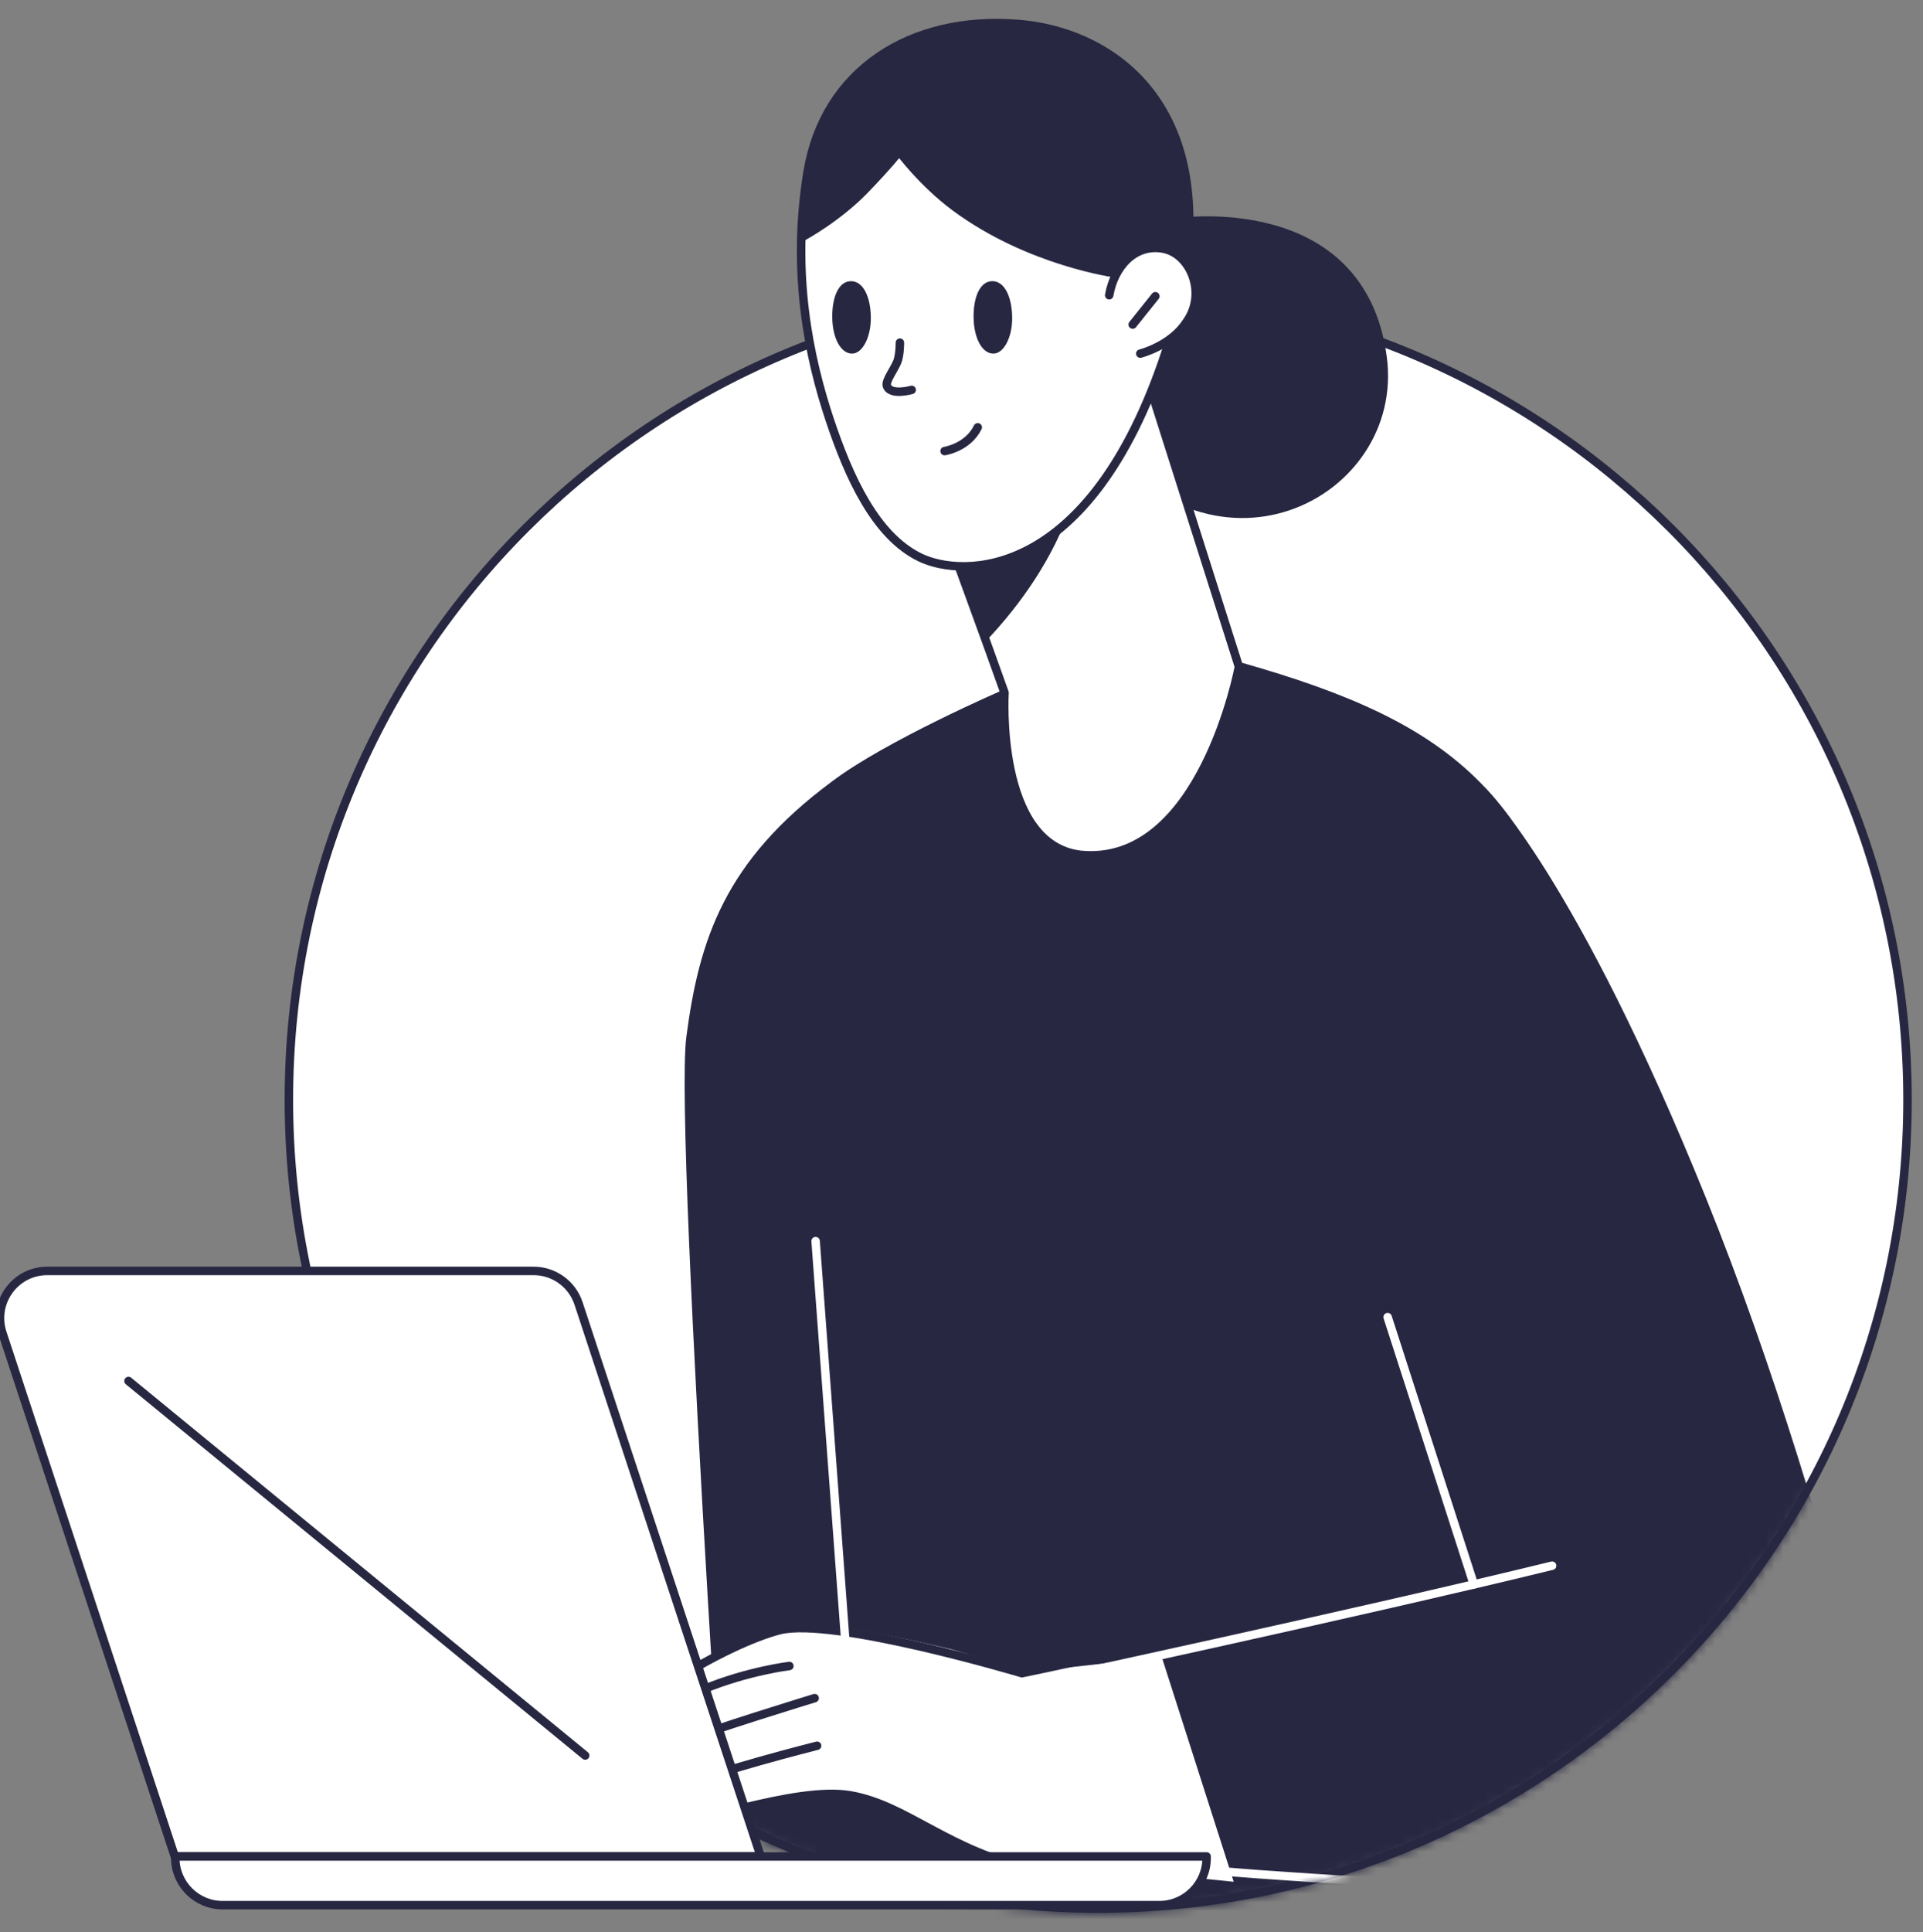 <svg width="227" height="228" viewBox="0 0 227 228" fill="none" xmlns="http://www.w3.org/2000/svg">
<rect x="0" y="0" width="227" height="228" fill="#808080" stroke="none"/>
<g clip-path="url(#clip0_8091_257827)">
<path d="M129.636 225.239C182.4 225.239 225.173 182.506 225.173 129.792C225.173 77.079 182.4 34.346 129.636 34.346C76.873 34.346 34.1 77.079 34.1 129.792C34.1 182.506 76.873 225.239 129.636 225.239Z" fill="white" stroke="#272742" stroke-miterlimit="10" stroke-linecap="round" stroke-linejoin="round"/>
<mask id="mask0_8091_257827" style="mask-type:alpha" maskUnits="userSpaceOnUse" x="33" y="-8" width="193" height="234">
<path d="M129.637 225.239C182.401 225.239 225.174 182.506 225.174 129.792C225.174 77.079 182.401 -7.276 129.637 -7.276C76.874 -7.276 34.101 77.079 34.101 129.792C34.101 182.506 76.874 225.239 129.637 225.239Z" fill="white" stroke="#272742" stroke-miterlimit="10" stroke-linecap="round" stroke-linejoin="round"/>
</mask>
<g mask="url(#mask0_8091_257827)">
<path d="M138.909 26.25C138.909 26.25 160.651 22.919 163.208 42.183C165.366 58.461 142.836 70.19 128.863 49.761L125.863 35.446" fill="#272742"/>
<path d="M138.909 26.25C138.909 26.25 160.651 22.919 163.208 42.183C165.366 58.461 142.836 70.19 128.863 49.761L125.863 35.446" stroke="#272742" stroke-miterlimit="10" stroke-linecap="round" stroke-linejoin="round"/>
<path d="M146.926 78.813C142.653 80.419 138.37 82.284 134.097 83.89C130.622 85.227 118.591 81.885 118.591 81.885C118.591 81.885 104.683 87.901 98.413 92.698C86.005 101.915 83.016 110.981 81.516 122.429C79.995 134.072 87.774 246.95 87.774 246.95C108.891 249.224 124.882 255.196 126.079 255.196C160.166 259.875 178.207 257.784 198.255 235.21C197.187 218.922 191.705 149.843 187.432 124.068C182.749 94.153 171.258 85.745 146.397 78.673" fill="#272742"/>
<path d="M146.926 78.813C142.653 80.419 138.37 82.284 134.097 83.89C130.622 85.227 118.591 81.885 118.591 81.885C118.591 81.885 104.683 87.901 98.413 92.698C86.005 101.915 83.016 110.981 81.516 122.429C79.995 134.072 87.774 246.95 87.774 246.95C108.891 249.224 124.882 255.196 126.079 255.196C160.166 259.875 178.207 257.784 198.255 235.21C197.187 218.922 191.705 149.843 187.432 124.068C182.749 94.153 171.258 85.745 146.397 78.673" stroke="#272742" stroke-miterlimit="10" stroke-linecap="round" stroke-linejoin="round"/>
<path d="M133.686 39.153L146.246 78.673C146.246 78.673 141.865 102.314 127.535 100.88C117.479 99.673 118.58 81.745 118.58 81.745C116.842 76.808 111.361 61.845 111.361 61.845L133.686 39.153Z" fill="white" stroke="#272742" stroke-miterlimit="10" stroke-linecap="round" stroke-linejoin="round"/>
<path d="M126.338 59.981C124.331 65.727 120.728 71.063 116.444 75.601C114.167 69.597 111.502 62.115 111.502 62.115L126.069 47.023C126.209 51.573 127.277 55.842 126.338 59.981Z" fill="#272742"/>
<path d="M95.327 20.32C97.302 8.279 107.531 1.822 120.166 2.824C132.802 3.827 146.387 14.704 137.56 41.676C128.604 68.647 113.617 68.205 108.621 65.791C103.377 63.257 100.237 56.412 97.917 49.448C95.586 42.409 93.353 32.362 95.327 20.32Z" fill="white" stroke="#272742" stroke-miterlimit="10" stroke-linecap="round" stroke-linejoin="round"/>
<path d="M115.419 50.43C114.232 52.834 111.502 53.233 111.502 53.233" stroke="#272742" stroke-miterlimit="10" stroke-linecap="round" stroke-linejoin="round"/>
<path d="M130.936 34.841C131.507 31.51 133.924 28.761 137.248 29.332C140.582 29.904 142.47 34.679 140.053 38.01C138.219 40.835 134.604 41.73 134.604 41.73" fill="white"/>
<path d="M130.936 34.841C131.507 31.51 133.924 28.761 137.248 29.332C140.582 29.904 142.47 34.679 140.053 38.01C138.219 40.835 134.604 41.73 134.604 41.73" stroke="#272742" stroke-miterlimit="10" stroke-linecap="round"/>
<path d="M136.384 34.96L133.708 38.302" stroke="#272742" stroke-miterlimit="10" stroke-linecap="round" stroke-linejoin="round"/>
<path d="M102.797 37.429C102.764 35.068 101.923 33.182 100.455 33.182C98.966 33.182 98.211 35.122 98.243 37.483C98.276 39.844 99.214 41.73 100.585 41.73C101.804 41.73 102.829 39.79 102.797 37.429Z" fill="#272742"/>
<path d="M119.48 37.429C119.448 35.068 118.606 33.182 117.139 33.182C115.65 33.182 114.894 35.122 114.927 37.483C114.959 39.844 115.898 41.73 117.268 41.73C118.488 41.73 119.523 39.79 119.48 37.429Z" fill="#272742"/>
<path d="M174.972 93.345C175.231 93.614 185.665 103.834 200.922 141.575C208.993 161.529 215.349 183.24 219.546 199.27C222.718 211.365 213.45 222.846 200.944 222.652L146.259 222.835" fill="#272742"/>
<path d="M174.972 93.345C175.231 93.614 185.665 103.834 200.922 141.575C208.993 161.529 215.349 183.24 219.546 199.27C222.718 211.365 213.45 222.846 200.944 222.652L146.259 222.835" stroke="#272742" stroke-miterlimit="10" stroke-linecap="round" stroke-linejoin="round"/>
<path d="M103.658 192.791C100.184 192.123 96.58 191.594 93.095 192.123C87.214 193.061 81.463 196.262 76.791 200.132C75.453 201.329 73.856 202.536 72.777 204.002C72.237 204.8 71.169 206.406 71.04 207.204C70.91 208.142 72.777 208.67 73.446 209.069C74.244 209.608 75.313 209.468 75.852 208.67C74.654 208.94 73.716 210.675 74.244 211.742C74.913 212.81 76.651 212.939 77.848 212.81C77.179 213.079 77.05 214.146 77.449 214.815C77.848 215.483 78.647 215.753 79.456 215.612C80.254 215.483 80.924 215.214 81.733 214.944C85.747 213.338 90.02 212.271 94.293 211.602C96.429 211.333 98.565 211.203 100.572 211.602C103.248 212.271 105.784 213.607 108.19 214.944C111.934 217.079 115.679 218.814 119.952 219.482C120.89 219.612 145.632 222.07 145.632 222.07L137.14 195.551L121.246 197.319C121.246 197.319 114.74 195.314 112.334 194.645C109.539 193.988 106.593 193.319 103.658 192.791Z" fill="white"/>
<path d="M197.482 172.891C191.871 182.905 120.634 197.458 120.634 197.458C120.634 197.458 98.309 190.786 92.029 192.381C85.749 193.987 72.38 201.727 71.852 206.136" stroke="#272742" stroke-miterlimit="10" stroke-linecap="round" stroke-linejoin="round"/>
<path d="M183.218 184.771C160.332 190.376 120.635 198.903 120.635 198.903" stroke="white" stroke-miterlimit="10" stroke-linecap="round" stroke-linejoin="round"/>
<path d="M173.98 186.98L163.805 155.438" stroke="white" stroke-miterlimit="10" stroke-linecap="round" stroke-linejoin="round"/>
<path d="M121.972 220.615C111.948 218.48 107.135 213.08 100.456 211.883C93.907 210.686 80.948 215.753 78.541 215.225C76.006 214.686 77.204 212.422 80.279 210.956C83.753 209.22 96.453 206.019 96.453 206.019" stroke="#272742" stroke-miterlimit="10" stroke-linecap="round" stroke-linejoin="round"/>
<path d="M218.691 189.697C222.802 204.886 224.032 217.628 205.969 222.35C185.791 224.355 134.009 220.668 122.064 218.415" stroke="white" stroke-miterlimit="10" stroke-linecap="round" stroke-linejoin="round"/>
<path d="M93.181 196.607C93.181 196.607 88.293 197.19 83.082 199.335C77.471 201.739 71.191 206.148 71.32 207.215C71.59 209.619 74.396 208.81 76.662 207.603" stroke="#272742" stroke-miterlimit="10" stroke-linecap="round" stroke-linejoin="round"/>
<path d="M96.168 200.401C96.168 200.401 83.468 204.271 79.994 205.738C75.98 207.473 73.573 209.877 74.383 211.742C75.052 213.079 77.318 211.871 78.526 211.742" stroke="#272742" stroke-miterlimit="10" stroke-linecap="round" stroke-linejoin="round"/>
<path d="M106.228 40.437C106.228 40.437 106.239 41.935 105.904 42.733C105.516 43.66 104.491 44.975 104.696 45.546C105.127 46.732 107.62 46.01 107.62 46.01" stroke="#272742" stroke-miterlimit="10" stroke-linecap="round" stroke-linejoin="round"/>
<path d="M94.864 27.878C94.864 27.878 98.921 25.679 102.126 22.348C104.953 19.416 106.151 17.863 106.151 17.863C106.151 17.863 108.859 21.55 112.754 24.439C121.538 30.929 131.734 32.265 131.734 32.265" fill="white"/>
<path d="M94.864 27.878C94.864 27.878 98.921 25.679 102.126 22.348C104.953 19.416 106.151 17.863 106.151 17.863C106.151 17.863 108.859 21.55 112.754 24.439C121.538 30.929 131.734 32.265 131.734 32.265" stroke="#272742" stroke-miterlimit="10" stroke-linecap="round" stroke-linejoin="round"/>
<path d="M140.033 31.165C140.033 31.165 141.037 20.267 138.005 14.521C135.048 8.948 130.095 3.655 118.01 2.738C104.544 1.714 97.887 13.033 97.887 13.033C97.887 13.033 94.25 18.758 94.865 27.878C94.865 27.878 97.638 26.228 99.7 24.568C101.76 22.908 106.152 17.863 106.152 17.863C106.152 17.863 108.105 20.676 111.008 23.026C121.053 31.165 131.746 32.265 131.746 32.265C131.746 32.265 131.444 31.37 133.419 30.346C138.156 27.878 140.033 31.165 140.033 31.165Z" fill="#272742"/>
<path d="M96.279 146.469L100.207 199.323" stroke="white" stroke-miterlimit="10" stroke-linecap="round" stroke-linejoin="round"/>
</g>
<path d="M20.634 219.085H89.799L68.294 153.822C67.539 151.537 65.402 149.984 62.996 149.984H5.582C1.783 149.984 -0.903 153.693 0.284 157.304L20.634 219.085Z" fill="white" stroke="#272742" stroke-miterlimit="10" stroke-linecap="round" stroke-linejoin="round"/>
<path d="M26.268 224.832H136.857C139.943 224.832 142.436 222.331 142.436 219.258V219.086H20.69V219.258C20.69 222.331 23.193 224.832 26.268 224.832Z" fill="white" stroke="#272742" stroke-miterlimit="10" stroke-linecap="round" stroke-linejoin="round"/>
<path d="M15.171 162.975L69.079 207.173" stroke="#272742" stroke-miterlimit="10" stroke-linecap="round" stroke-linejoin="round"/>
</g>
<defs>
<clipPath id="clip0_8091_257827">
<rect width="227" height="228" fill="white"/>
</clipPath>
</defs>
</svg>
